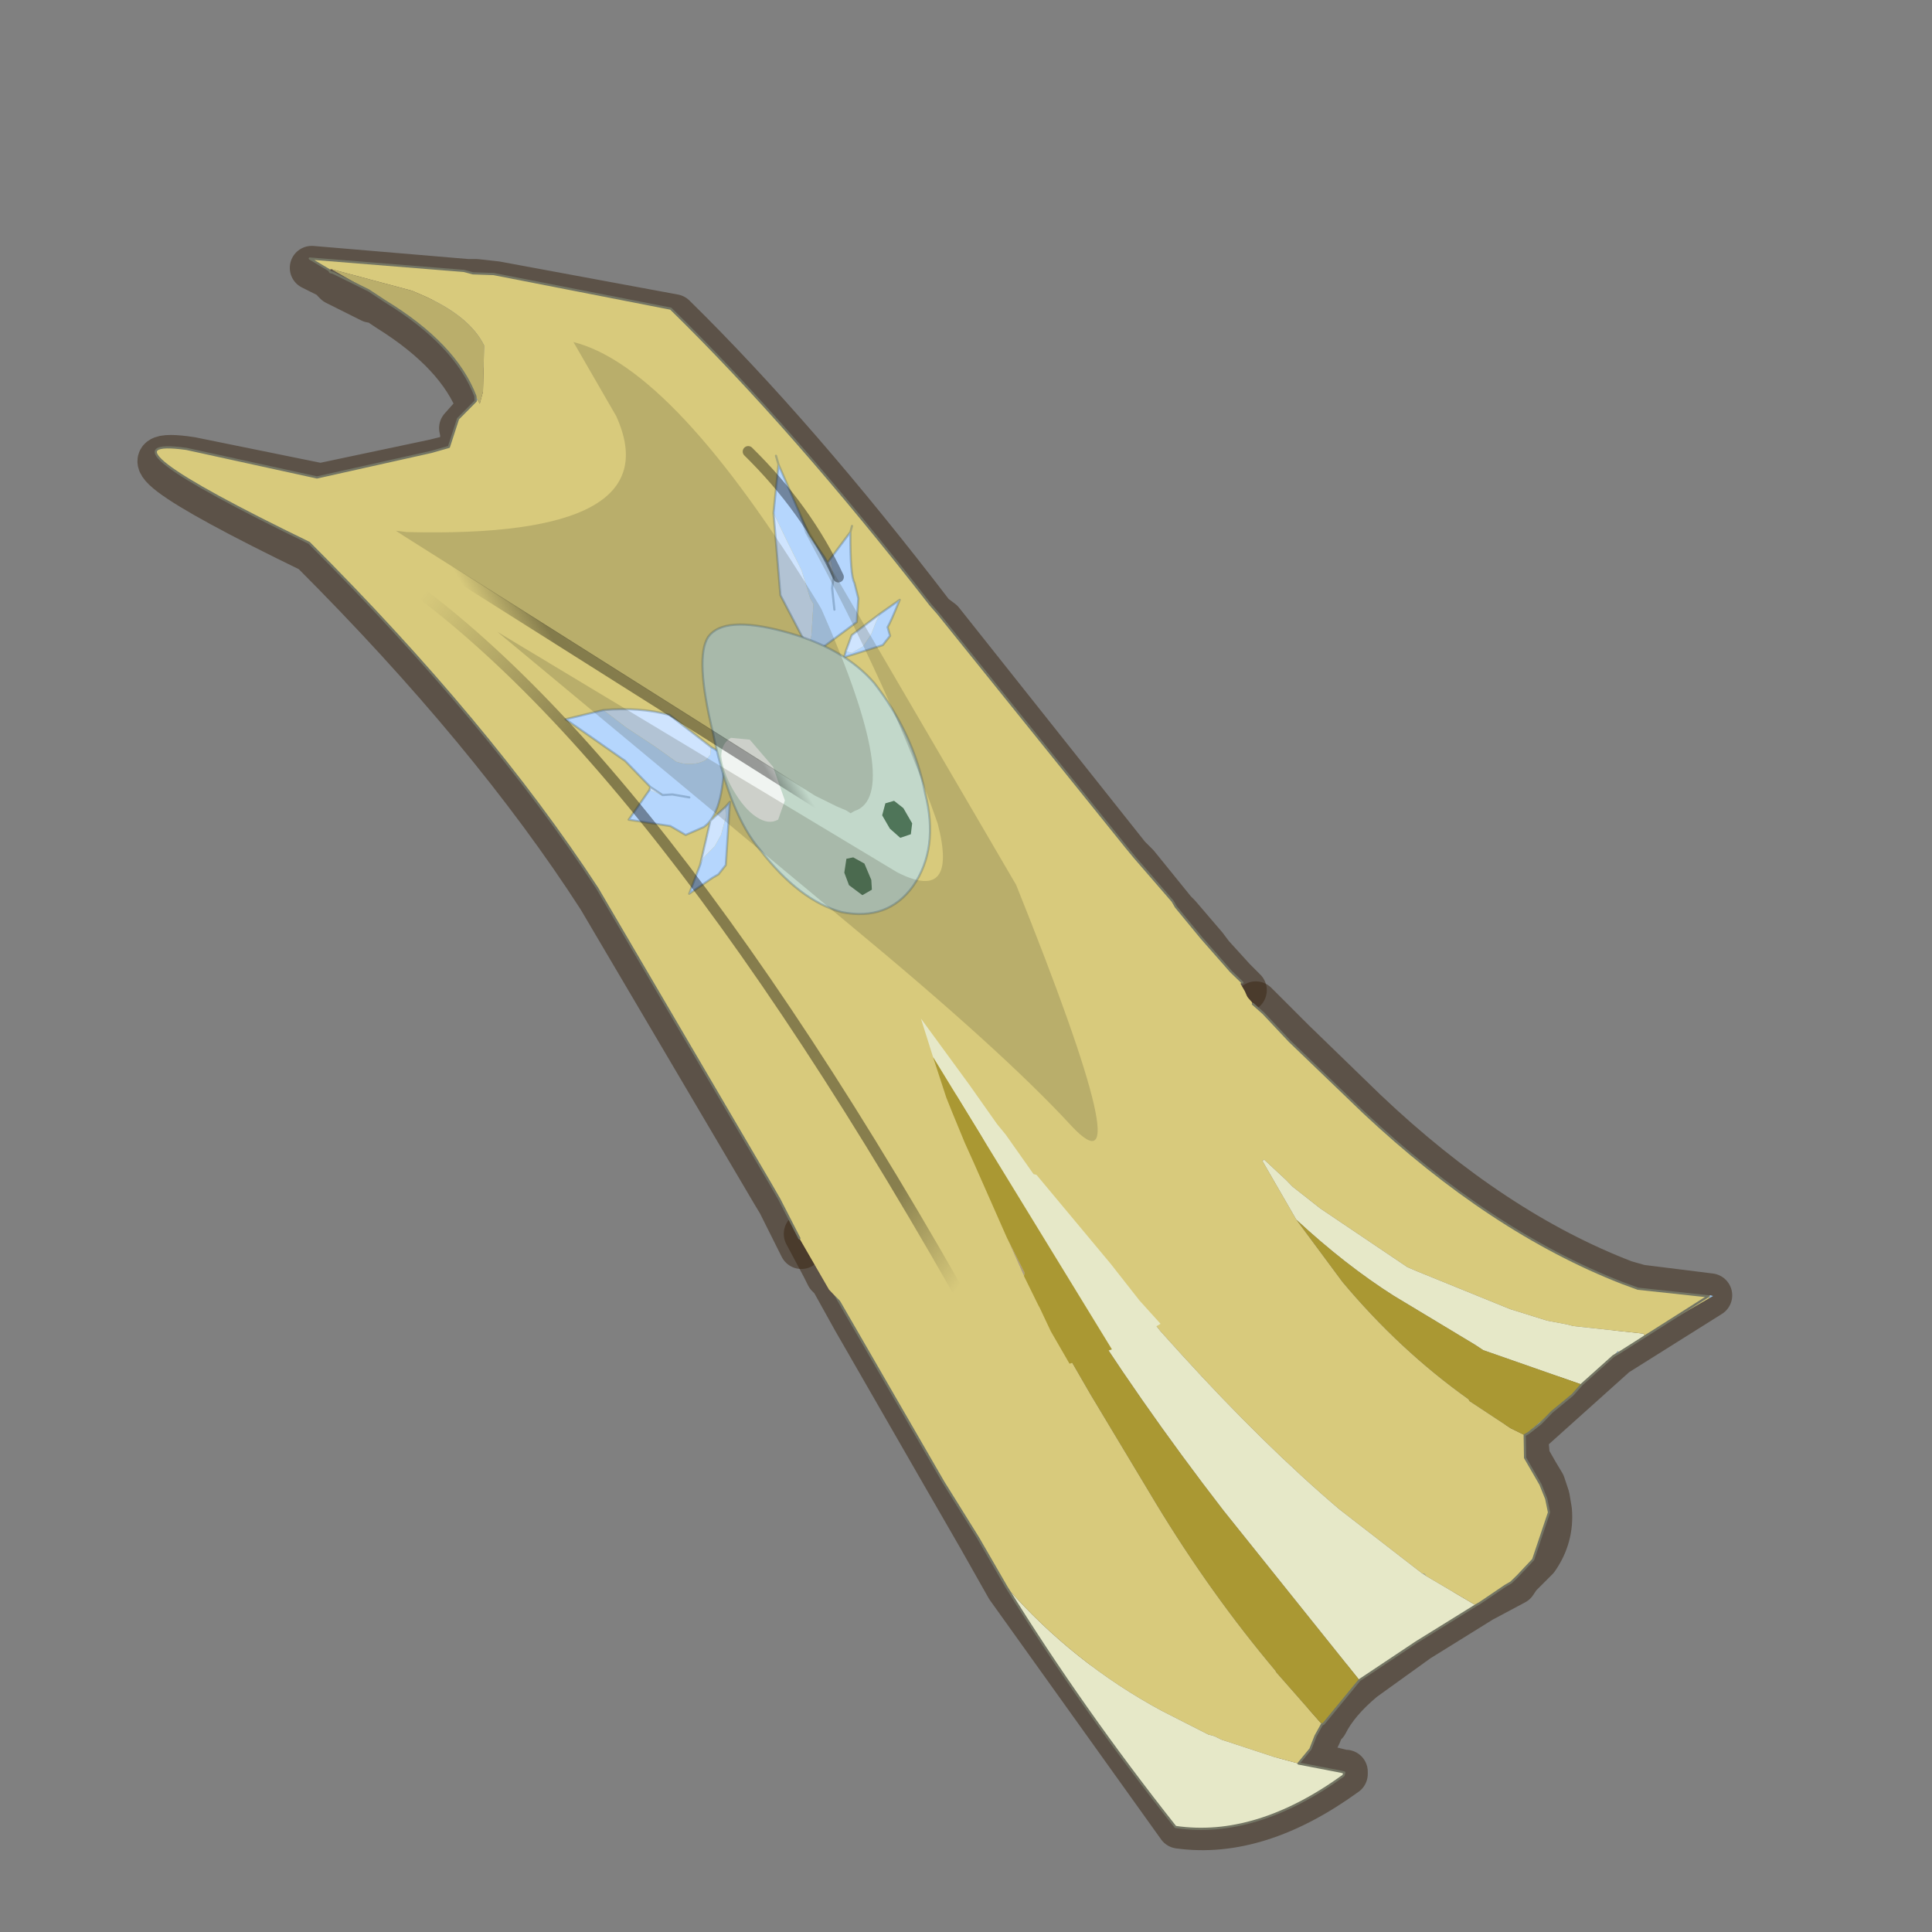 <?xml version="1.0" encoding="UTF-8" standalone="no"?>
<svg xmlns:xlink="http://www.w3.org/1999/xlink" height="440.0px" width="440.0px" xmlns="http://www.w3.org/2000/svg">
  <rect width="100%" height="100%" fill="#808080" stroke="none"/>
  <g transform="matrix(10.0, 0.0, 0.0, 10.0, 0.0, 0.0)">
    <use height="44.0" transform="matrix(1.0, 0.0, 0.0, 1.0, 0.0, 0.0)" width="44.0" xlink:href="#shape0"/>
    <use height="21.4" transform="matrix(-0.866, 0.5, 0.5, 0.866, 30.964, 15.573)" width="17.35" xlink:href="#sprite0"/>
    <use height="31.0" transform="matrix(-0.866, 0.5, 0.5, 0.866, 15.844, 0.813)" width="15.4" xlink:href="#sprite2"/>
  </g>
  <defs>
    <g id="shape0" transform="matrix(1.0, 0.0, 0.0, 1.0, 0.0, 0.0)">
      <path d="M44.0 44.0 L0.0 44.0 0.0 0.0 44.0 0.0 44.0 44.0" fill="#43adca" fill-opacity="0.0" fill-rule="evenodd" stroke="none"/>
      <path d="M28.35 22.55 L28.1 22.3 27.6 21.75 27.45 21.55 26.85 20.85 26.75 20.75 25.9 19.7 25.7 19.5 21.45 14.15 21.25 14.0 Q18.15 9.95 15.35 7.2 L11.3 6.45 10.85 6.4 10.65 6.4 7.1 6.1 7.6 6.35 7.6 6.4 7.65 6.45 8.45 6.85 8.55 6.85 8.85 7.05 Q10.45 8.05 10.9 9.25 L10.9 9.3 10.5 9.75 Q10.6 10.15 10.3 10.4 L9.9 10.5 7.3 11.05 4.35 10.45 Q2.05 10.1 7.1 12.55 11.2 16.65 13.65 20.45 L17.6 27.15 17.75 27.4 17.8 27.5 18.25 28.4" fill="none" stroke="#382510" stroke-linecap="round" stroke-linejoin="round" stroke-opacity="0.502" stroke-width="1.0"/>
      <path d="M18.35 28.1 L18.75 28.85 18.85 29.05 18.95 29.15 19.45 30.05 21.55 33.7 22.3 35.0 22.95 36.15 26.85 41.6 Q28.65 41.85 30.65 40.4 L30.65 40.35 30.6 40.35 29.6 40.1 29.9 39.8 30.05 39.5 30.15 39.25 30.2 39.25 Q30.45 38.75 31.05 38.25 L32.3 37.35 33.75 36.45 34.5 36.05 34.6 35.9 35.0 35.5 Q35.35 35.0 35.3 34.4 L35.25 34.1 35.15 33.8 35.0 33.55 34.8 33.2 34.75 32.65 34.85 32.6 36.8 30.85 38.95 29.5 37.35 29.3 37.0 29.2 Q34.0 28.05 31.1 25.3 L29.45 23.7 28.8 23.05 28.6 22.85" fill="none" stroke="#382510" stroke-linecap="round" stroke-linejoin="round" stroke-opacity="0.502" stroke-width="1.0"/>
    </g>
    <g id="sprite0" transform="matrix(1.0, 0.0, 0.0, 1.0, 11.65, 1.85)">
      <use height="21.4" transform="matrix(-1.0, 0.0, 0.0, 1.0, 5.7, -1.85)" width="17.35" xlink:href="#sprite1"/>
    </g>
    <g id="sprite1" transform="matrix(1.0, 0.0, 0.0, 1.0, 5.7, 1.85)">
      <use height="21.4" transform="matrix(1.0, 0.0, 0.0, 1.0, -5.7, -1.85)" width="17.35" xlink:href="#shape1"/>
    </g>
    <g id="shape1" transform="matrix(1.0, 0.0, 0.0, 1.0, 5.7, 1.85)">
      <path d="M1.95 9.7 Q1.95 9.4 2.25 9.4 2.7 9.4 2.6 9.7 L2.25 10.0 Q1.8 10.0 1.95 9.7" fill="#484b23" fill-rule="evenodd" stroke="none"/>
      <path d="M-0.95 18.25 L-0.95 18.2 -0.9 18.25 -0.95 18.25 M9.0 14.3 L9.15 14.25 9.15 14.3 9.0 14.3 M7.4 14.65 L6.8 14.8 6.45 14.85 6.35 14.85 7.15 14.7 7.4 14.65 M11.6 14.2 L11.65 14.25 11.55 14.25 11.6 14.2 M6.8 14.8 L7.15 14.7 6.8 14.8" fill="#97bfe5" fill-rule="evenodd" stroke="none"/>
      <path d="M3.65 -0.65 L3.45 -0.6 3.45 -0.65 3.45 -0.8 3.65 -0.65 M11.55 14.25 L11.55 14.2 11.6 14.2 11.55 14.25" fill="#b8baa0" fill-rule="evenodd" stroke="none"/>
      <path d="M-0.85 1.0 L-0.8 0.85 -0.75 0.85 -0.7 1.0 -0.85 1.0 M2.75 16.4 L2.8 16.45 2.8 16.5 2.75 16.4" fill="#a8a88a" fill-rule="evenodd" stroke="none"/>
      <path d="M-5.6 11.95 Q-5.15 14.2 -3.95 16.15 L-3.3 17.15 -3.2 17.25 -3.1 17.4 -2.25 18.35 -1.85 18.75 -1.1 19.4 -1.05 19.45 -1.1 19.5 Q-3.55 19.75 -5.0 18.6 -5.5 15.2 -5.6 11.95 M-0.7 1.0 L-0.55 2.45 -0.55 2.7 -0.45 3.55 -0.4 3.85 -0.25 5.0 0.25 7.95 0.35 8.65 0.5 9.35 Q1.1 12.1 1.85 14.2 L2.75 16.4 2.8 16.5 3.45 17.65 1.85 17.7 0.3 17.8 -0.45 12.9 Q-1.3 6.6 -0.85 1.0 L-0.7 1.0 M4.3 8.0 L4.3 7.65 4.3 7.3 4.3 7.0 4.3 6.45 4.35 6.45 4.55 7.1 4.6 7.3 4.9 8.05 5.95 10.2 6.1 10.4 7.5 12.2 8.1 12.85 8.45 13.15 8.5 13.2 8.55 13.25 9.85 14.2 9.85 14.25 9.15 14.3 9.15 14.25 9.0 14.3 8.05 14.5 6.5 12.7 6.4 12.5 5.35 10.6 Q4.75 9.45 4.3 8.0" fill="#e6e8c8" fill-rule="evenodd" stroke="none"/>
      <path d="M-5.6 2.45 L-5.55 2.4 -5.35 1.65 -5.1 1.15 -4.9 0.85 -4.6 0.45 -4.2 0.0 -4.0 -0.2 -3.95 -0.2 -3.95 -0.25 -3.85 -0.3 -3.45 -0.65 -2.25 -1.35 -1.6 -1.6 -1.55 -1.65 -1.45 -1.65 -0.9 -1.75 -0.55 -1.8 0.1 -1.85 0.25 -1.85 0.9 -1.8 1.0 -1.8 1.05 -1.8 1.3 -1.7 1.3 -1.65 1.25 -1.6 1.35 -0.85 1.35 -0.65 1.5 0.85 1.7 2.45 1.75 2.7 1.8 2.7 1.8 2.45 1.6 0.85 1.4 -0.65 1.4 -0.85 1.3 -1.6 1.3 -1.65 1.35 -1.7 1.5 -1.7 2.0 -1.55 2.15 -1.5 2.65 -1.3 2.9 -1.15 3.2 -0.95 3.25 -0.65 3.6 0.75 3.4 0.85 3.6 0.85 3.8 1.55 3.6 2.2 3.5 2.45 3.45 2.6 3.4 2.7 4.1 2.7 4.05 2.45 3.85 1.3 3.85 1.15 3.8 0.85 3.75 0.65 3.45 -0.6 3.65 -0.65 4.15 -0.25 4.15 -0.15 4.25 -0.2 4.5 0.05 4.9 0.55 5.1 0.85 5.7 2.2 5.75 2.45 5.8 2.7 5.9 3.2 5.9 3.25 6.0 3.55 6.2 4.4 6.85 6.65 Q8.0 10.45 10.0 12.95 L10.25 13.25 11.55 14.2 10.35 14.25 11.55 14.2 11.55 14.25 10.35 14.25 9.85 14.25 9.85 14.2 8.55 13.25 8.5 13.2 8.45 13.15 8.1 12.85 7.5 12.2 6.1 10.4 5.95 10.2 4.9 8.05 4.6 7.3 4.55 7.1 4.35 6.45 4.3 6.45 4.3 7.0 4.3 7.3 4.3 7.65 4.3 8.0 4.5 9.75 Q4.85 11.75 5.65 13.5 L5.65 13.55 6.15 14.55 6.35 14.85 6.3 14.9 6.1 15.3 6.1 15.75 6.1 16.0 6.05 16.35 5.95 16.65 5.1 17.4 4.6 17.55 4.4 17.6 4.25 17.6 3.55 17.65 3.45 17.65 2.8 16.5 2.8 16.45 2.75 16.4 1.85 14.2 Q1.1 12.1 0.5 9.35 L0.35 8.65 0.25 7.95 -0.25 5.0 -0.4 3.85 -0.45 3.55 -0.55 2.7 -0.55 2.45 -0.7 1.0 -0.75 0.85 -0.75 0.8 -0.75 0.6 -0.8 0.8 -0.8 0.85 -0.85 1.0 -1.15 2.45 -1.15 2.7 -1.2 2.8 -1.3 3.55 -1.35 4.05 -1.7 7.65 -1.75 8.25 -1.75 9.1 -1.7 12.0 Q-1.65 14.4 -1.25 16.65 L-1.25 16.7 -0.95 18.2 -0.95 18.25 -1.2 18.4 -1.45 18.6 -1.85 18.75 -2.25 18.35 -3.1 17.4 -3.2 17.25 -3.3 17.15 -3.95 16.15 Q-5.15 14.2 -5.6 11.95 L-5.6 10.65 -5.65 9.15 -5.65 4.9 -5.65 3.9 -5.65 3.75 -5.65 3.55 -5.6 2.7 -5.6 2.55 -5.6 2.45" fill="#d8ca7c" fill-rule="evenodd" stroke="none"/>
      <path d="M-0.95 18.2 L-1.25 16.7 -1.25 16.65 Q-1.65 14.4 -1.7 12.0 L-1.75 9.1 -1.75 8.25 -1.7 7.65 -1.35 4.05 -1.3 3.55 -1.2 2.8 -1.15 2.7 -1.15 2.45 -0.85 1.0 Q-1.3 6.6 -0.45 12.9 L0.3 17.8 -0.9 18.25 -0.95 18.2 M6.35 14.85 L6.15 14.55 5.65 13.55 5.65 13.5 Q4.85 11.75 4.5 9.75 L4.3 8.0 Q4.75 9.45 5.35 10.6 L6.4 12.5 6.5 12.7 8.05 14.5 7.75 14.6 7.4 14.65 7.15 14.7 6.35 14.85 M7.75 14.6 L7.15 14.7 7.75 14.6" fill="#aa9833" fill-rule="evenodd" stroke="none"/>
      <path d="M-5.6 2.45 L-5.6 2.55 -5.6 2.7 -5.65 3.55 -5.65 3.75 -5.65 3.9 -5.65 4.9 -5.65 9.15 -5.6 10.65 -5.6 11.95 Q-5.5 15.2 -5.0 18.6 -3.55 19.75 -1.1 19.5 L-1.05 19.45 -1.1 19.4 -1.85 18.75 -1.45 18.6 -1.2 18.4 -0.95 18.25 M3.45 17.65 L3.55 17.65 4.25 17.6 4.4 17.6 4.6 17.55 5.1 17.4 5.95 16.65 6.05 16.35 6.1 16.0 6.1 15.75 6.1 15.3 M10.35 14.25 L11.55 14.2 10.25 13.25 10.0 12.95 Q8.0 10.45 6.85 6.65 L6.2 4.4 6.0 3.55 5.9 3.25 M8.05 14.5 L9.0 14.3 9.15 14.3 10.35 14.25 M8.05 14.5 L7.75 14.6 M6.8 14.8 L6.45 14.85 6.35 14.85 6.1 15.3 M7.15 14.7 L6.8 14.8 M7.15 14.7 L7.75 14.6 M0.3 17.8 L1.85 17.7 3.45 17.65 M0.3 17.8 L-0.9 18.25 -0.95 18.25" fill="none" stroke="#737564" stroke-linecap="round" stroke-linejoin="round" stroke-width="0.05"/>
    </g>
    <g id="sprite2" transform="matrix(1.0, 0.0, 0.0, 1.0, 12.55, 2.15)">
      <use height="31.0" transform="matrix(-1.0, 0.0, 0.0, 1.0, 2.85, -2.15)" width="15.4" xlink:href="#sprite3"/>
    </g>
    <g id="sprite3" transform="matrix(1.0, 0.0, 0.0, 1.0, 2.85, 2.15)">
      <use height="31.0" transform="matrix(1.0, 0.0, 0.0, 1.0, -2.85, -2.15)" width="15.4" xlink:href="#shape2"/>
    </g>
    <g id="shape2" transform="matrix(1.0, 0.0, 0.0, 1.0, 2.85, 2.15)">
      <path d="M5.0 25.1 L4.95 26.0 4.9 26.05 5.0 25.1" fill="#ac9d7d" fill-rule="evenodd" stroke="none"/>
      <path d="M4.05 2.55 L4.1 2.45 4.1 2.55 4.05 2.55" fill="#97bfe5" fill-rule="evenodd" stroke="none"/>
      <path d="M2.7 -1.7 L2.65 -1.7 2.4 -2.15 5.3 -0.15 5.45 0.0 5.85 0.25 8.95 2.95 Q10.0 6.7 10.7 11.75 L10.75 12.0 11.8 18.75 11.85 19.05 12.1 20.35 12.1 20.5 12.25 21.4 12.3 21.65 12.45 22.4 12.55 22.75 12.5 22.75 12.5 22.95 12.35 24.3 12.1 24.95 12.05 25.05 11.65 25.8 10.65 26.7 10.5 26.8 9.6 27.25 9.3 27.4 8.25 28.05 7.8 28.25 7.05 28.55 6.9 27.85 6.8 27.15 6.75 26.8 6.3 24.2 6.25 24.15 6.15 23.05 6.1 22.75 6.0 21.65 5.8 19.8 5.6 20.7 5.4 21.65 5.35 22.0 5.25 22.75 5.2 23.25 5.0 25.1 4.9 26.05 4.85 26.8 4.85 26.85 4.8 27.45 4.8 28.3 4.4 28.15 Q3.6 27.8 2.95 27.25 L2.55 26.9 2.5 26.85 2.45 26.8 2.25 26.65 1.85 26.15 Q1.15 25.2 0.9 24.1 L0.9 22.75 0.95 21.75 0.95 21.65 0.95 21.35 0.9 13.55 Q0.65 9.05 -0.85 3.45 -4.0 -1.2 -2.2 0.2 L0.05 2.25 2.6 3.05 3.0 3.15 3.5 2.7 4.05 2.55 4.1 2.55 4.1 2.65 4.3 2.45 4.85 1.55 Q4.9 0.8 4.2 -0.15 L4.05 -0.35 2.7 -1.7" fill="#d8ca7c" fill-rule="evenodd" stroke="none"/>
      <path d="M7.05 28.55 L6.65 28.55 6.5 28.55 5.8 28.5 5.6 20.7 5.8 19.8 6.0 21.65 6.1 22.75 6.15 23.05 6.25 24.15 6.3 24.2 6.75 26.8 6.8 27.15 6.9 27.85 7.05 28.55" fill="#e6e8c8" fill-rule="evenodd" stroke="none"/>
      <path d="M5.8 28.5 L4.8 28.3 4.8 27.45 4.85 26.85 4.85 26.8 4.9 26.05 4.95 26.0 5.0 25.1 5.2 23.25 5.25 22.75 5.35 22.0 5.4 21.65 5.6 20.7 5.8 28.5" fill="#aa9833" fill-rule="evenodd" stroke="none"/>
      <path d="M3.2 -0.85 L2.7 -1.7 4.05 -0.35 4.2 -0.15 Q4.9 0.8 4.85 1.55 L4.3 2.45 4.1 2.65 4.1 2.55 4.1 2.45 Q4.3 1.2 3.4 -0.45 L3.25 -0.75 3.2 -0.85" fill="#baae6b" fill-rule="evenodd" stroke="none"/>
      <path d="M2.65 -1.7 L2.65 -1.65 2.7 -1.6 3.2 -0.85 M2.65 -1.7 L2.4 -2.15 5.3 -0.15 5.45 0.0 5.85 0.25 8.95 2.95 Q10.0 6.7 10.7 11.75 L10.75 12.0 11.8 18.75 11.85 19.05 12.1 20.35 12.1 20.5 12.25 21.4 12.3 21.65 12.45 22.4 12.55 22.75 M0.9 22.75 L0.95 21.75 0.95 21.65 0.95 21.35 0.9 13.55 Q0.65 9.05 -0.85 3.45 -4.0 -1.2 -2.2 0.2 L0.05 2.25 2.6 3.05 3.0 3.15 3.5 2.7 4.05 2.55 4.1 2.45 Q4.3 1.2 3.4 -0.45 L3.25 -0.75 3.2 -0.85" fill="none" stroke="#737564" stroke-linecap="round" stroke-linejoin="round" stroke-width="0.05"/>
      <path d="M4.75 12.05 L4.65 12.2 4.5 12.25 Q4.25 12.25 4.0 12.05 L3.9 11.95 3.65 11.4 3.3 10.7 3.05 10.1 Q3.8 10.45 4.3 10.95 L4.75 12.05 M3.1 12.15 L3.25 12.45 3.05 12.2 3.1 12.15 M4.35 13.4 L4.25 13.6 3.95 13.9 3.7 14.05 3.35 14.15 3.2 14.25 3.9 13.5 4.35 13.4" fill="#cfe4fe" fill-rule="evenodd" stroke="none"/>
      <path d="M3.05 10.1 L3.3 10.7 3.65 11.4 3.9 11.95 4.0 12.05 Q4.25 12.25 4.5 12.25 L4.65 12.2 4.75 12.05 4.95 12.4 4.9 12.4 Q4.25 13.5 3.7 13.55 L3.25 13.5 3.05 13.15 2.3 12.55 3.05 12.2 3.25 12.45 3.1 12.15 3.05 11.95 2.9 11.35 2.2 9.85 3.05 10.1 M3.75 12.8 L3.45 12.55 3.25 12.45 3.45 12.55 3.75 12.8 M3.2 14.25 L3.35 14.15 3.7 14.05 3.95 13.9 4.25 13.6 4.35 13.4 4.5 13.35 3.7 14.55 3.45 14.65 3.3 14.65 2.65 14.7 3.2 14.25" fill="#b5d6fd" fill-rule="evenodd" stroke="none"/>
      <path d="M3.05 10.1 L2.2 9.85 2.9 11.35 3.05 11.95 3.1 12.15 3.25 12.45 3.45 12.55 3.75 12.8 M3.1 12.15 L3.05 12.2 2.3 12.55 3.05 13.15 3.25 13.5 3.7 13.55 Q4.25 13.5 4.9 12.4 L4.95 12.4 4.75 12.05 4.3 10.95 Q3.8 10.45 3.05 10.1 M4.35 13.4 L3.9 13.5 3.2 14.25 2.65 14.7 3.3 14.65 3.45 14.65 3.7 14.55 4.5 13.35 4.35 13.4" fill="none" stroke="#375673" stroke-linecap="round" stroke-linejoin="round" stroke-opacity="0.302" stroke-width="0.05"/>
      <path d="M9.15 9.75 L9.25 9.7 9.1 10.1 9.15 9.75 M8.65 8.15 L8.6 8.8 8.55 9.6 8.4 10.25 8.4 10.4 8.0 11.0 7.9 11.1 7.8 11.05 7.85 9.85 8.65 8.15 M9.6 11.35 L9.45 11.45 9.2 11.65 8.9 11.8 8.6 11.8 8.5 11.7 8.8 11.45 9.6 11.35" fill="#cfe4fe" fill-rule="evenodd" stroke="none"/>
      <path d="M9.25 9.7 L9.95 9.4 Q9.45 10.25 9.45 10.45 L9.35 10.8 9.05 11.25 7.75 11.4 7.75 11.45 7.8 11.05 7.9 11.1 8.0 11.0 8.4 10.4 8.4 10.25 8.55 9.6 8.6 8.8 8.65 8.15 9.3 7.25 9.1 9.0 9.15 9.6 9.15 9.75 9.1 10.1 9.25 9.7 M8.75 10.75 L8.95 10.3 9.1 10.1 8.95 10.3 8.75 10.75 M9.6 11.35 L10.15 11.3 Q9.7 11.65 9.6 11.7 L9.55 11.9 9.3 12.0 8.4 11.8 8.5 11.7 8.6 11.8 8.9 11.8 9.2 11.65 9.45 11.45 9.6 11.35" fill="#b5d6fd" fill-rule="evenodd" stroke="none"/>
      <path d="M9.3 7.25 L9.35 7.05 M9.25 9.7 L9.95 9.4 10.05 9.3 M9.3 7.25 L9.1 9.0 9.15 9.6 9.15 9.75 9.25 9.7 M9.1 10.1 L8.95 10.3 8.75 10.75 M8.65 8.15 L7.85 9.85 7.8 11.05 7.75 11.45 7.75 11.4 9.05 11.25 9.35 10.8 9.45 10.45 Q9.45 10.25 9.95 9.4 M9.15 9.75 L9.1 10.1 M8.5 11.7 L8.4 11.8 9.3 12.0 9.55 11.9 9.6 11.7 Q9.7 11.65 10.15 11.3 L9.6 11.35 M8.5 11.7 L8.8 11.45 9.6 11.35 M8.65 8.15 L9.3 7.25 Z" fill="none" stroke="#375673" stroke-linecap="round" stroke-linejoin="round" stroke-opacity="0.302" stroke-width="0.05"/>
      <path d="M7.5 10.6 Q8.5 11.6 8.7 12.65 8.9 14.1 8.45 15.4 8.1 16.65 7.15 17.1 6.25 17.5 5.45 16.8 4.75 16.1 4.55 14.65 4.35 13.6 4.95 11.8 5.45 10.1 5.95 9.85 6.5 9.6 7.5 10.6" fill="#c2d8ca" fill-rule="evenodd" stroke="none"/>
      <path d="M7.5 10.6 Q8.5 11.6 8.7 12.65 8.9 14.1 8.45 15.4 8.1 16.65 7.15 17.1 6.25 17.5 5.45 16.8 4.75 16.1 4.55 14.65 4.35 13.6 4.95 11.8 5.45 10.1 5.95 9.85 6.5 9.6 7.5 10.6 Z" fill="none" stroke="#375673" stroke-linecap="round" stroke-linejoin="round" stroke-opacity="0.302" stroke-width="0.05"/>
      <path d="M5.6 13.95 L5.25 14.25 Q5.0 14.25 4.85 13.95 4.7 13.65 4.7 13.15 4.7 12.7 4.85 12.35 5.0 12.1 5.25 12.1 L5.6 12.35 5.75 13.15 5.6 13.95" fill="#f0f4f1" fill-rule="evenodd" stroke="none"/>
      <path d="M7.7 16.05 L7.45 16.0 7.35 15.7 7.35 15.35 7.55 15.15 7.75 15.2 7.85 15.45 7.85 15.85 7.7 16.05 M6.45 16.1 L6.4 16.5 6.3 16.7 6.05 16.7 5.9 16.35 5.95 16.05 6.15 15.8 6.3 15.85 6.45 16.1" fill="#4f7559" fill-rule="evenodd" stroke="none"/>
      <path d="M0.05 4.2 Q3.75 10.9 3.4 27.6 L3.4 28.05 3.35 28.3" fill="none" stroke="url(#gradient0)" stroke-linecap="round" stroke-linejoin="round" stroke-width="0.25"/>
      <path d="M3.35 28.3 L3.35 28.75" fill="none" stroke="url(#gradient1)" stroke-linecap="round" stroke-linejoin="round" stroke-width="0.25"/>
      <path d="M8.85 6.65 Q9.35 8.45 9.2 10.15" fill="none" stroke="url(#gradient2)" stroke-linecap="round" stroke-linejoin="round" stroke-width="0.25"/>
      <path d="M1.5 5.4 L6.65 15.2 7.1 15.85" fill="none" stroke="url(#gradient3)" stroke-linecap="round" stroke-linejoin="round" stroke-width="0.25"/>
      <path d="M9.05 8.9 L9.15 8.45 9.2 18.25 Q8.1 25.95 7.55 23.65 7.05 21.4 5.45 17.1 L1.85 7.35 7.0 16.65 Q7.85 17.95 8.35 16.15 8.95 13.0 9.05 8.9 M6.65 2.5 Q8.35 4.15 8.5 10.45 L8.5 10.6 Q8.0 15.2 6.85 14.95 L6.75 14.95 6.7 14.85 6.55 14.65 6.25 14.2 1.1 4.4 1.0 4.2 1.2 4.35 Q6.35 7.5 6.65 4.45 L6.65 2.5" fill="#3e3c28" fill-opacity="0.192" fill-rule="evenodd" stroke="none"/>
    </g>
    <linearGradient gradientTransform="matrix(0.005, 0.012, -0.014, 0.006, 1.75, 16.95)" gradientUnits="userSpaceOnUse" id="gradient0" spreadMethod="pad" x1="-819.2" x2="819.2">
      <stop offset="0.0" stop-color="#000000" stop-opacity="0.0"/>
      <stop offset="0.239" stop-color="#000000" stop-opacity="0.392"/>
      <stop offset="0.788" stop-color="#000000" stop-opacity="0.373"/>
      <stop offset="0.902" stop-color="#000000" stop-opacity="0.0"/>
    </linearGradient>
    <linearGradient gradientTransform="matrix(0.005, 0.012, -0.014, 0.006, 1.7, 16.0)" gradientUnits="userSpaceOnUse" id="gradient1" spreadMethod="pad" x1="-819.2" x2="819.2">
      <stop offset="0.0" stop-color="#000000" stop-opacity="0.0"/>
      <stop offset="0.239" stop-color="#000000" stop-opacity="0.392"/>
      <stop offset="0.788" stop-color="#000000" stop-opacity="0.373"/>
      <stop offset="0.902" stop-color="#000000" stop-opacity="0.0"/>
    </linearGradient>
    <linearGradient gradientTransform="matrix(0.001, -0.009, 0.01, 0.002, 8.7, 10.2)" gradientUnits="userSpaceOnUse" id="gradient2" spreadMethod="pad" x1="-819.2" x2="819.2">
      <stop offset="0.0" stop-color="#000000" stop-opacity="0.0"/>
      <stop offset="0.239" stop-color="#000000" stop-opacity="0.392"/>
      <stop offset="0.788" stop-color="#000000" stop-opacity="0.373"/>
      <stop offset="0.902" stop-color="#000000" stop-opacity="0.0"/>
    </linearGradient>
    <linearGradient gradientTransform="matrix(0.003, 0.0, 0.0, 0.006, 4.15, 10.55)" gradientUnits="userSpaceOnUse" id="gradient3" spreadMethod="pad" x1="-819.2" x2="819.2">
      <stop offset="0.0" stop-color="#000000" stop-opacity="0.0"/>
      <stop offset="0.239" stop-color="#000000" stop-opacity="0.392"/>
      <stop offset="0.788" stop-color="#000000" stop-opacity="0.373"/>
      <stop offset="0.902" stop-color="#000000" stop-opacity="0.0"/>
    </linearGradient>
  </defs>
</svg>
